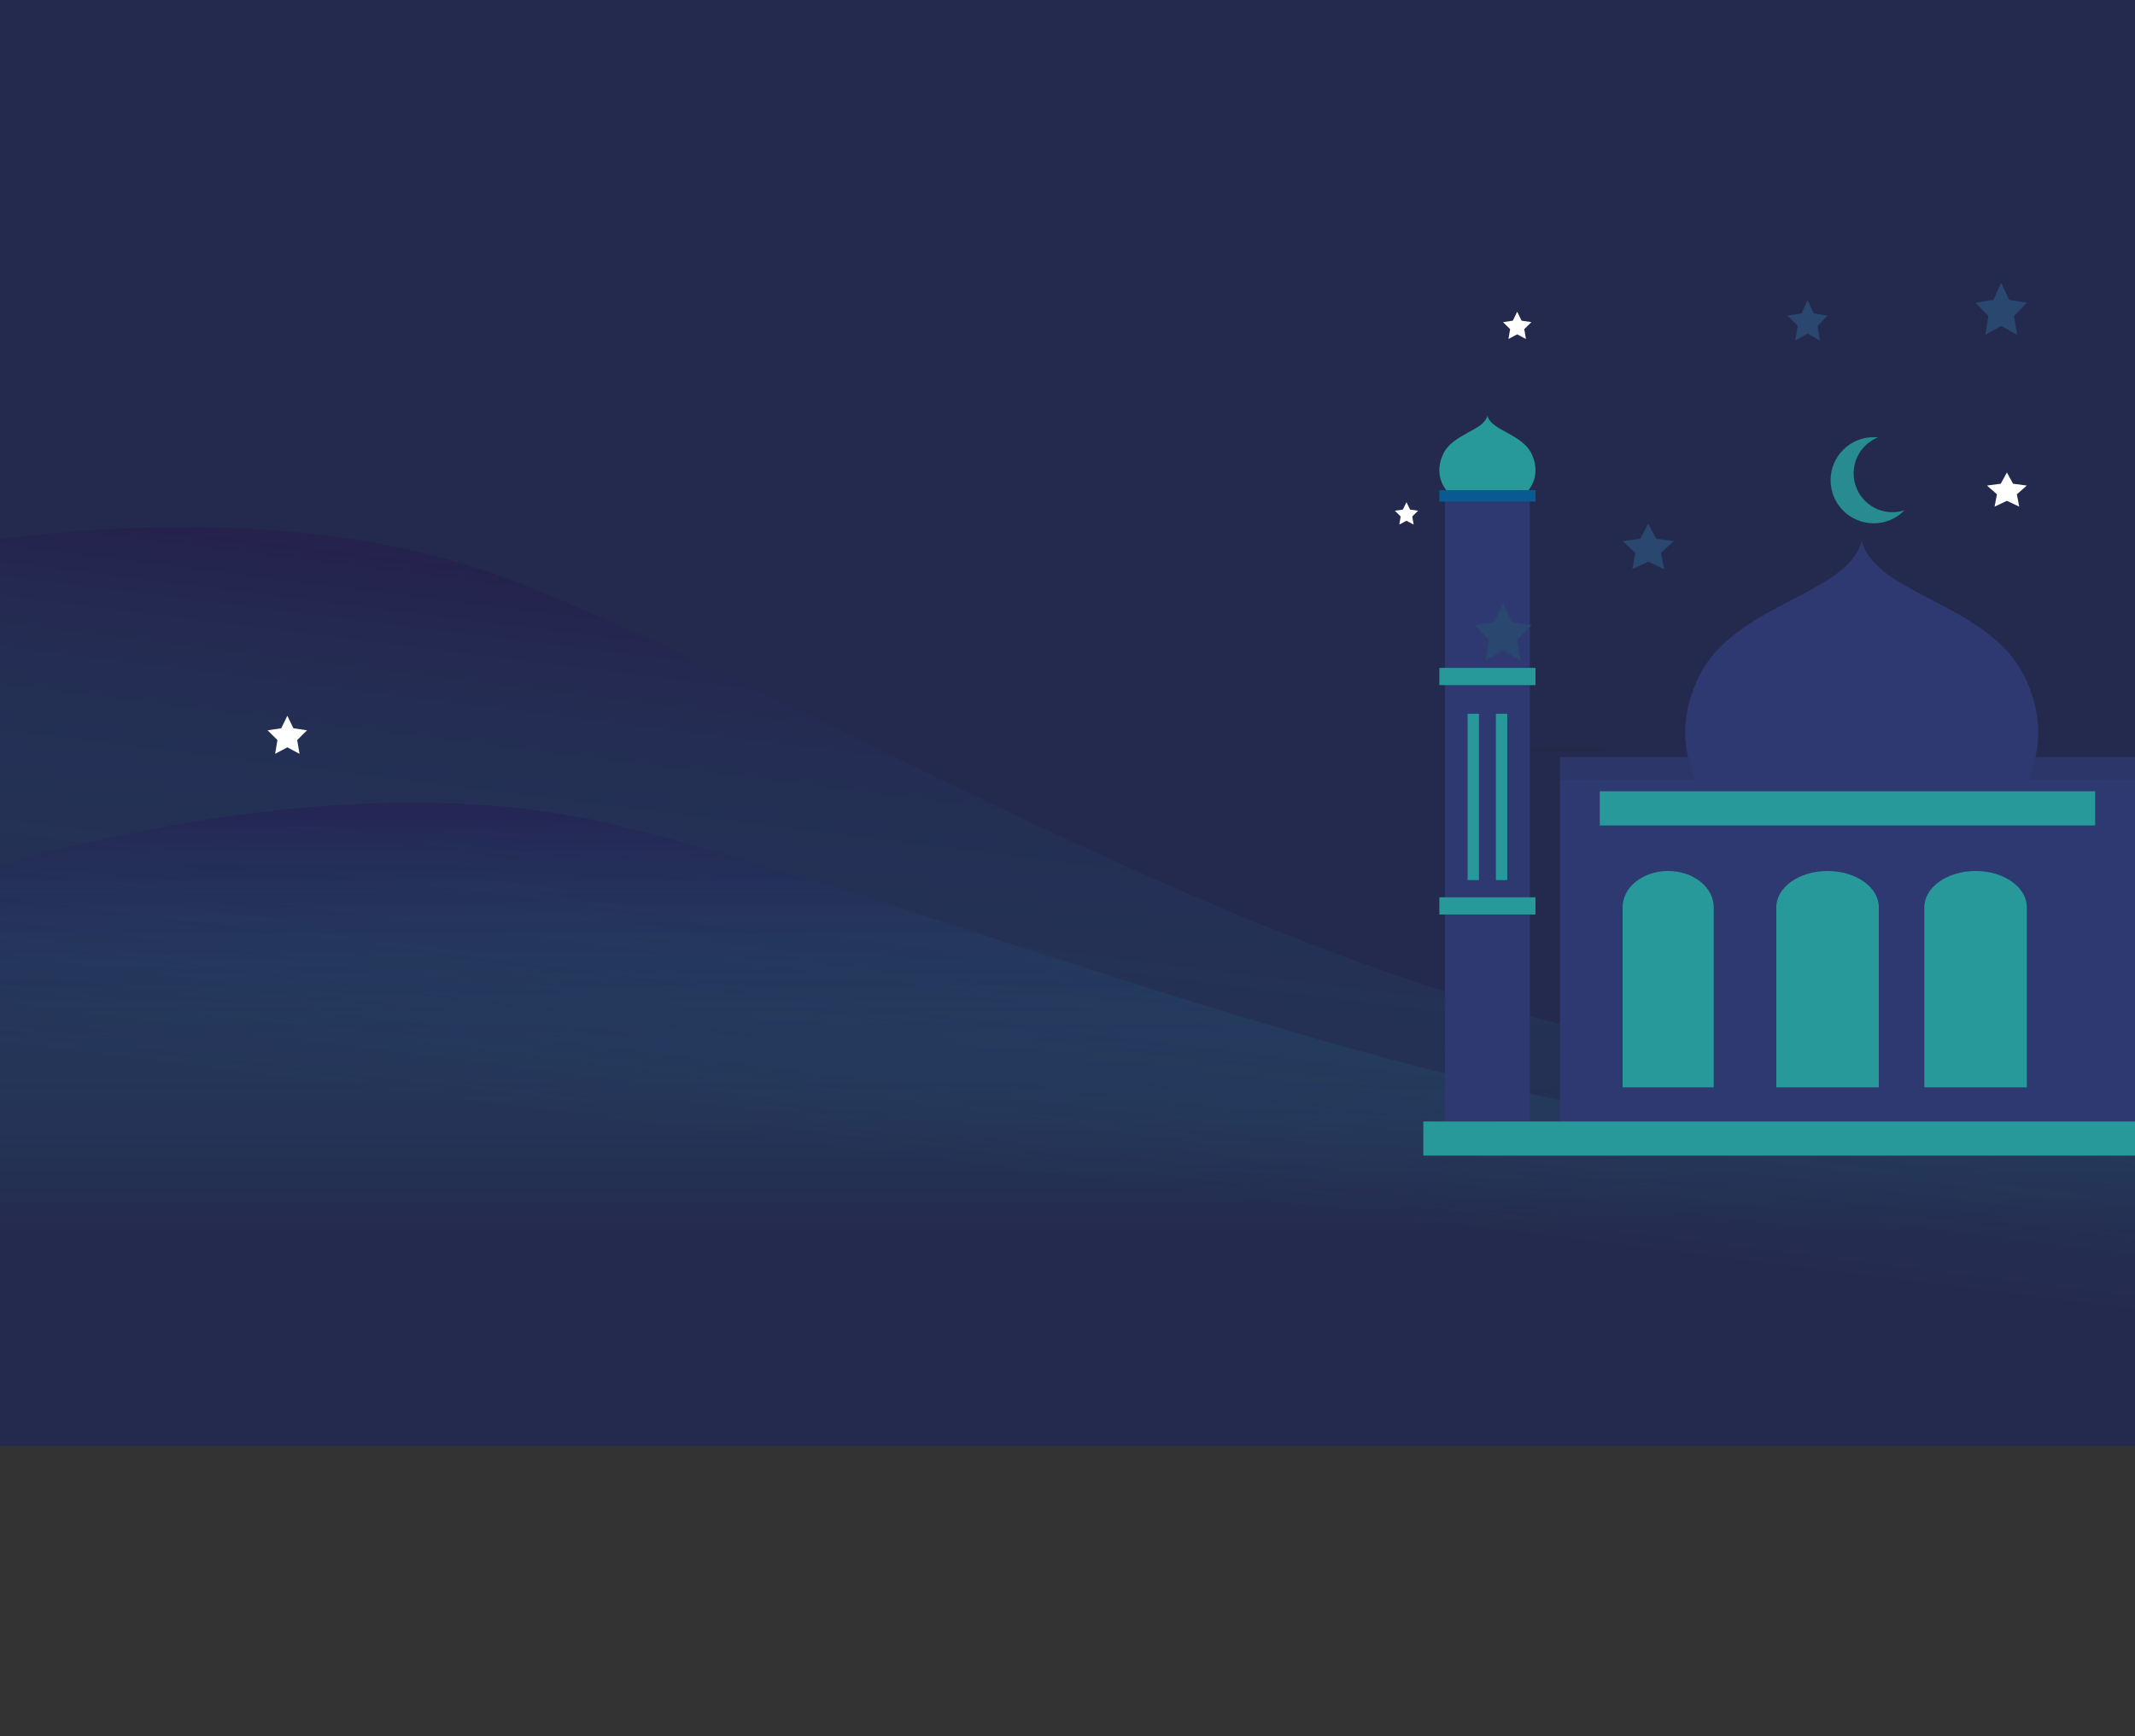 <svg width="375" height="305" viewBox="0 0 375 305" fill="none" xmlns="http://www.w3.org/2000/svg">
<rect x="0" y="0" width="375" height="305" fill="#333333" stroke="none"/>
<path d="M380 -1H0V254H380V-1Z" fill="#242A4E"/>
<g opacity="0.5">
<path d="M-83 186.923C-38.647 159.848 46.053 130.587 106.956 144.647C183.084 162.223 322.1 229.199 396.903 186.923C421.656 172.934 433.288 165.77 438.091 162.626C440.751 160.409 443.025 159.396 438.091 162.626C437.08 163.468 436.014 164.483 435.266 165.506V281.714C396.43 309.74 320.237 310.823 249.273 293.722C160.567 272.347 -25.409 279.947 -69.1 293.722C-104.053 304.743 -47.032 186.923 -83 186.923Z" fill="url(#paint0_linear_1332_2507)" style="mix-blend-mode:screen"/>
</g>
<g opacity="0.26">
<path d="M-94.593 121.344C-49.489 99.701 33.859 80.644 89.43 101.768C158.894 128.174 281.409 211.006 357.059 177.867C382.092 166.902 393.929 161.163 398.839 158.609C401.618 156.723 403.884 155.985 398.839 158.609C397.784 159.325 396.654 160.208 395.823 161.134L381.392 276.443C341.362 299.678 269.52 291.778 204.857 266.452C124.028 234.794 -51.945 220.431 -94.774 228.953C-129.038 235.771 -60.743 125.58 -94.593 121.344Z" fill="url(#paint1_linear_1332_2507)" style="mix-blend-mode:screen"/>
</g>
<path d="M50.467 125.731L51.539 127.932L53.935 128.285L52.201 130L52.61 132.419L50.467 131.276L48.324 132.419L48.733 130L47 128.285L49.396 127.932L50.467 125.731Z" fill="white"/>
<path d="M317.5 52.726L318.581 55.062L321 55.436L319.25 57.255L319.663 59.823L317.5 58.611L315.337 59.823L315.75 57.255L314 55.436L316.419 55.062L317.5 52.726Z" fill="#29476F"/>
<path d="M375 133H274V198H375V133Z" fill="#2E3971"/>
<path opacity="0.1" d="M377 133H274V137H377V133Z" fill="#282725"/>
<path d="M377 197H250V203H377V197Z" fill="#28999B"/>
<path d="M289.5 92L290.89 94.633L294 95.055L291.75 97.105L292.281 100L289.5 98.633L286.719 100L287.25 97.105L285 95.055L288.11 94.633L289.5 92Z" fill="#29476F"/>
<path opacity="0.1" d="M282 131H264V132H282V131Z" fill="#282725"/>
<path d="M353.482 141H300.518C300.518 141 292.095 132.293 298.25 119.15C304.405 106.007 324.651 104.53 327.001 95C329.35 104.53 349.596 106.007 355.751 119.15C361.904 132.293 353.482 141 353.482 141Z" fill="#2E3971"/>
<path d="M368 139H281V145H368V139Z" fill="#28999B"/>
<path d="M268.707 87.107H253.805V196.907H268.707V87.107Z" fill="#2E3971"/>
<path d="M268.471 86.1H254.043C254.043 86.1 251.749 83.621 253.425 79.88C255.102 76.138 260.617 75.718 261.257 73.005C261.897 75.717 267.412 76.138 269.089 79.88C270.765 83.621 268.471 86.1 268.471 86.1Z" fill="#28999B"/>
<path d="M269.701 86.1H252.812V88.115H269.701V86.1Z" fill="#095A91"/>
<path d="M269.701 117.328H252.812V120.35H269.701V117.328Z" fill="#28999B"/>
<path d="M259.768 125.386H257.781V154.599H259.768V125.386Z" fill="#28999B"/>
<path d="M264.737 125.386H262.75V154.599H264.737V125.386Z" fill="#28999B"/>
<path d="M269.701 157.621H252.812V160.643H269.701V157.621Z" fill="#28999B"/>
<path d="M293 153C288.581 153 285 155.85 285 159.366V191H301V159.366C301 155.85 297.418 153 293 153Z" fill="#28999B"/>
<path d="M321 153C316.029 153 312 155.85 312 159.366V191H330V159.366C330.001 155.85 325.971 153 321 153Z" fill="#28999B"/>
<path d="M347 153C342.029 153 338 155.85 338 159.366V191H356V159.366C355.999 155.85 351.97 153 347 153Z" fill="#28999B"/>
<path d="M329.099 76.791C324.92 76.791 321.533 80.178 321.533 84.356C321.533 88.535 324.92 91.923 329.099 91.923C331.223 91.923 333.141 91.046 334.516 89.637C333.848 89.855 333.135 89.976 332.395 89.976C328.63 89.975 325.578 86.923 325.578 83.158C325.578 80.289 327.352 77.835 329.862 76.829C329.611 76.804 329.356 76.791 329.099 76.791Z" fill="#278B91"/>
<path d="M264 106L265.545 109.291L269 109.819L266.5 112.381L267.09 116L264 114.291L260.91 116L261.5 112.381L259 109.819L262.455 109.291L264 106Z" fill="#29476F"/>
<path d="M352.5 83L353.582 84.975L356 85.292L354.25 86.829L354.663 89L352.5 87.975L350.337 89L350.75 86.829L349 85.292L351.418 84.975L352.5 83Z" fill="white"/>
<path d="M266.487 54.754L267.255 56.332L268.974 56.586L267.731 57.815L268.025 59.55L266.487 58.731L264.95 59.55L265.244 57.815L264 56.586L265.719 56.332L266.487 54.754Z" fill="white"/>
<path d="M247.039 88.214L247.669 89.509L249.078 89.716L248.059 90.724L248.299 92.147L247.039 91.475L245.779 92.147L246.019 90.724L245 89.716L246.409 89.509L247.039 88.214Z" fill="white"/>
<path d="M351.5 49.684L352.89 52.688L356 53.17L353.75 55.508L354.281 58.81L351.5 57.251L348.719 58.81L349.25 55.508L347 53.17L350.109 52.688L351.5 49.684Z" fill="#29476F"/>
<defs>
<linearGradient id="paint0_linear_1332_2507" x1="178.414" y1="142.227" x2="178.414" y2="253.013" gradientUnits="userSpaceOnUse">
<stop stop-color="#250A4A" stop-opacity="0.77"/>
<stop offset="0.668" stop-color="#22B4BE" stop-opacity="0"/>
</linearGradient>
<linearGradient id="paint1_linear_1332_2507" x1="156.982" y1="107.784" x2="143.225" y2="217.712" gradientUnits="userSpaceOnUse">
<stop stop-color="#250A4A"/>
<stop offset="0.856" stop-color="#22B4BE" stop-opacity="0"/>
</linearGradient>
</defs>
</svg>
